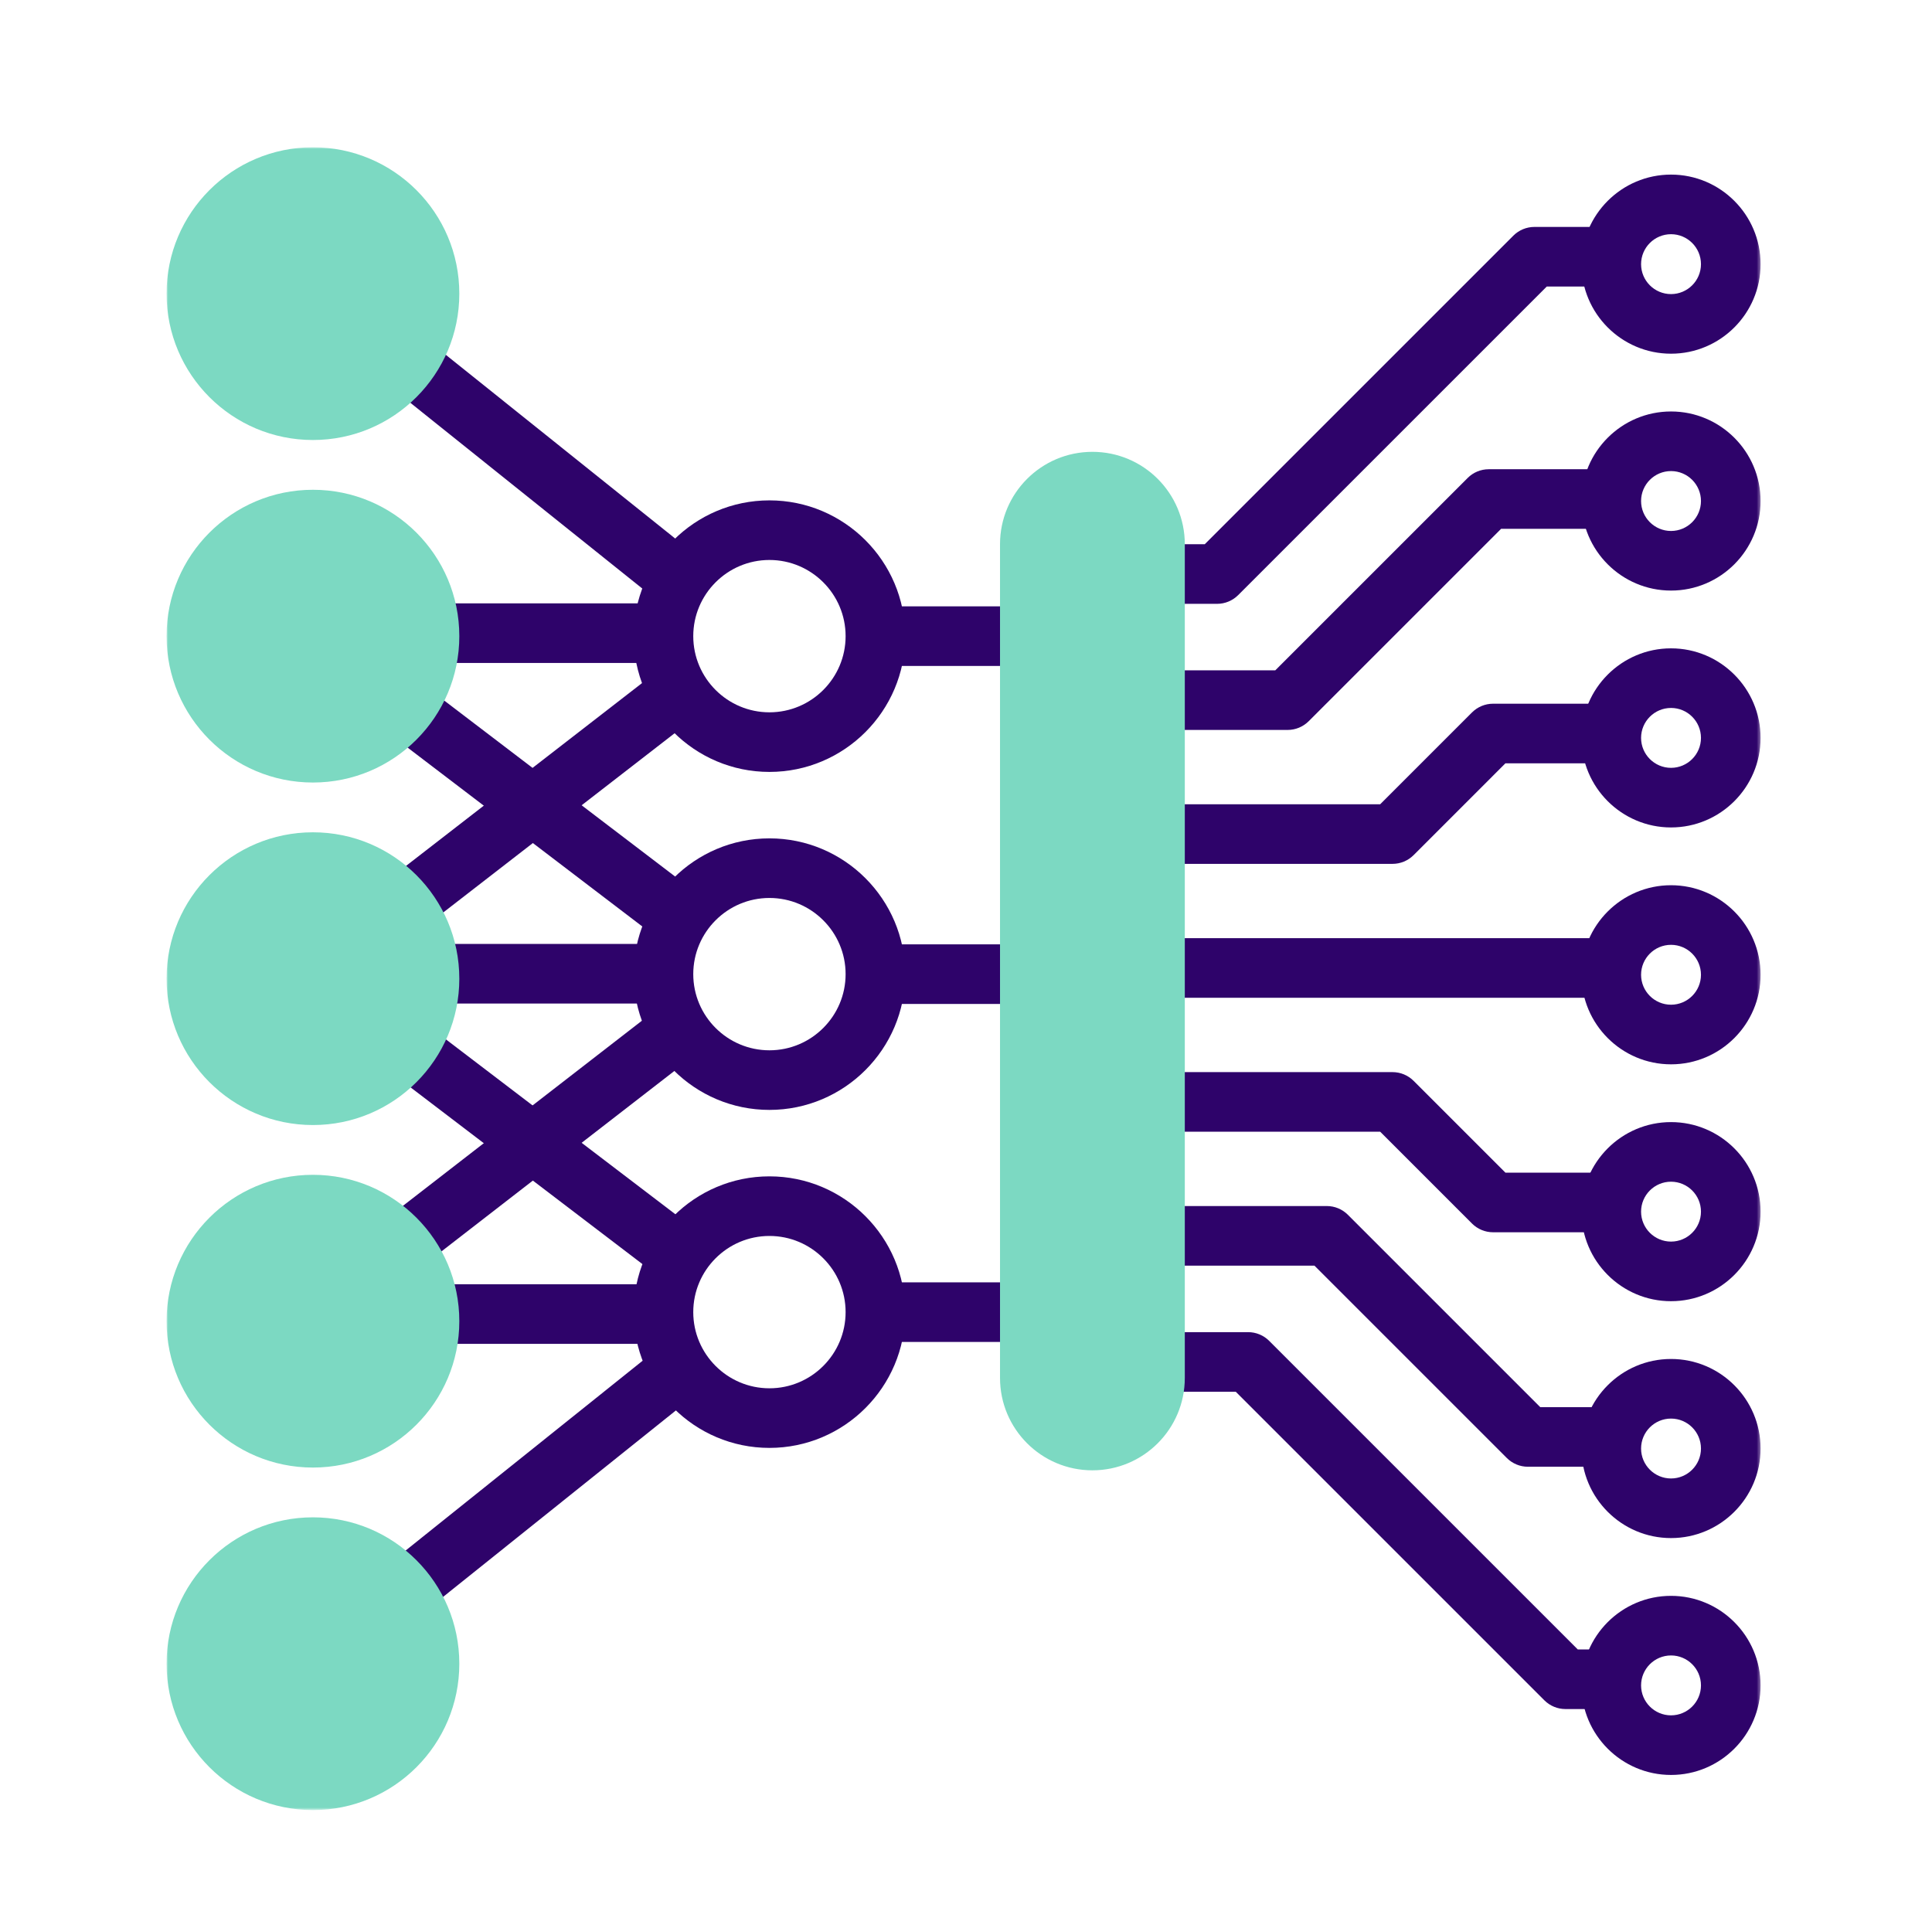 <svg xmlns="http://www.w3.org/2000/svg" xmlns:xlink="http://www.w3.org/1999/xlink" width="551" height="550" viewBox="0 0 551 550">
    <defs>
        <path id="3pppk4hima" d="M0 474.264L454.611 474.264 454.611 0 0 0z"/>
    </defs>
    <g fill="none" fill-rule="evenodd">
        <g>
            <g transform="translate(1) translate(46.5 42)">
                <path fill="#2E036A" d="M171.94 117.715c-11.98 0-21.725 9.746-21.725 21.725 0 11.98 9.746 21.725 21.725 21.725 11.979 0 21.725-9.746 21.725-21.725 0-11.979-9.746-21.725-21.725-21.725m0 60.45c-21.353 0-38.725-17.372-38.725-38.725s17.372-38.725 38.725-38.725 38.725 17.372 38.725 38.725-17.372 38.725-38.725 38.725M171.94 214.115c-11.98 0-21.725 9.746-21.725 21.725 0 11.98 9.746 21.724 21.725 21.724 11.979 0 21.725-9.745 21.725-21.724 0-11.979-9.746-21.725-21.725-21.725m0 60.45c-21.353 0-38.725-17.372-38.725-38.725s17.372-38.725 38.725-38.725 38.725 17.372 38.725 38.725-17.372 38.724-38.725 38.724M171.94 310.515c-11.98 0-21.725 9.746-21.725 21.725 0 11.979 9.746 21.725 21.725 21.725 11.979 0 21.725-9.746 21.725-21.725 0-11.98-9.746-21.725-21.725-21.725m0 60.45c-21.353 0-38.725-17.372-38.725-38.725s17.372-38.725 38.725-38.725 38.725 17.372 38.725 38.725-17.372 38.725-38.725 38.725"/>
                <mask id="5sixcxwtcb" fill="#fff">
                    <use xlink:href="#3pppk4hima"/>
                </mask>
                <path fill="#2E036A" d="M202.165 147.941L247.147 147.941 247.147 130.941 202.165 130.941zM202.165 244.34L247.147 244.34 247.147 227.34 202.165 227.34zM202.165 340.74L247.147 340.74 247.147 323.74 202.165 323.74zM299.612 130.224h-16.186v-17h12.665l88.01-88.01c1.595-1.594 3.757-2.49 6.01-2.49h19.269v17h-15.747l-88.01 88.01c-1.595 1.594-3.757 2.49-6.011 2.49M415.147 445.45H398.96c-2.253 0-4.416-.897-6.01-2.49l-88.01-88.01h-21.514v-17h25.034c2.254 0 4.416.895 6.01 2.49l88.01 88.01h12.667v17zM319.725 166.191h-36.299v-17h32.778l54.869-54.869c1.594-1.594 3.756-2.489 6.01-2.489h35.83v17h-32.309l-54.868 54.868c-1.595 1.594-3.757 2.49-6.011 2.49M349.643 204.389h-63.427v-17h59.906l26.189-26.19c1.595-1.594 3.757-2.49 6.01-2.49h36.826v17h-33.305l-26.188 26.19c-1.595 1.594-3.757 2.49-6.011 2.49M415.147 309.464h-36.825c-2.254 0-4.416-.896-6.011-2.49l-26.188-26.189h-59.907v-17h63.427c2.254 0 4.416.895 6.01 2.49l26.189 26.189h33.305v17zM412.913 376.341h-24.659c-2.254 0-4.416-.896-6.01-2.49l-54.869-54.869h-47.274v-17h50.795c2.253 0 4.416.896 6.01 2.49l54.868 54.87h21.14v17zM280.1 242.587L412.913 242.587 412.913 225.587 280.1 225.587z" mask="url(#5sixcxwtcb)"/>
                <path fill="#2E036A" d="M429.07 24.798c-4.71 0-8.541 3.832-8.541 8.541 0 4.709 3.83 8.541 8.54 8.541 4.71 0 8.542-3.832 8.542-8.541 0-4.709-3.831-8.541-8.541-8.541m0 34.082c-14.083 0-25.541-11.458-25.541-25.541s11.458-25.541 25.54-25.541c14.084 0 25.542 11.458 25.542 25.541S443.153 58.88 429.07 58.88M429.07 92.359c-4.71 0-8.541 3.831-8.541 8.541 0 4.709 3.83 8.541 8.54 8.541 4.71 0 8.542-3.832 8.542-8.541 0-4.71-3.831-8.541-8.541-8.541m0 34.082c-14.083 0-25.541-11.458-25.541-25.541s11.458-25.541 25.54-25.541c14.084 0 25.542 11.458 25.542 25.541s-11.458 25.541-25.541 25.541M429.07 159.92c-4.71 0-8.541 3.832-8.541 8.54 0 4.71 3.83 8.541 8.54 8.541 4.71 0 8.542-3.832 8.542-8.54 0-4.71-3.831-8.542-8.541-8.542m0 34.082c-14.083 0-25.541-11.458-25.541-25.54 0-14.084 11.458-25.542 25.54-25.542 14.084 0 25.542 11.458 25.542 25.541s-11.458 25.541-25.541 25.541M429.07 227.48c-4.71 0-8.541 3.832-8.541 8.542 0 4.709 3.83 8.54 8.54 8.54 4.71 0 8.542-3.831 8.542-8.54 0-4.71-3.831-8.541-8.541-8.541m0 34.082c-14.083 0-25.541-11.458-25.541-25.541s11.458-25.541 25.54-25.541c14.084 0 25.542 11.458 25.542 25.54 0 14.084-11.458 25.542-25.541 25.542M429.07 295.041c-4.71 0-8.541 3.832-8.541 8.541 0 4.71 3.83 8.541 8.54 8.541 4.71 0 8.542-3.832 8.542-8.54 0-4.71-3.831-8.542-8.541-8.542m0 34.082c-14.083 0-25.541-11.458-25.541-25.54 0-14.084 11.458-25.542 25.54-25.542 14.084 0 25.542 11.458 25.542 25.541s-11.458 25.541-25.541 25.541M429.07 362.602c-4.71 0-8.541 3.831-8.541 8.541 0 4.71 3.83 8.541 8.54 8.541 4.71 0 8.542-3.832 8.542-8.54 0-4.71-3.831-8.542-8.541-8.542m0 34.082c-14.083 0-25.541-11.458-25.541-25.54 0-14.084 11.458-25.542 25.54-25.542 14.084 0 25.542 11.458 25.542 25.541s-11.458 25.541-25.541 25.541M429.07 430.163c-4.71 0-8.541 3.832-8.541 8.54 0 4.71 3.83 8.542 8.54 8.542 4.71 0 8.542-3.832 8.542-8.541 0-4.71-3.831-8.541-8.541-8.541m0 34.082c-14.083 0-25.541-11.457-25.541-25.541 0-14.083 11.458-25.541 25.54-25.541 14.084 0 25.542 11.458 25.542 25.54 0 14.085-11.458 25.542-25.541 25.542M138.799 128.358L66.229 70.237 76.856 56.968 149.426 115.09zM76.856 415.073L66.229 401.804 138.799 343.683 149.426 356.951zM71.213 147.085L141.715 147.085 141.715 130.085 71.213 130.085zM71.213 341.284L141.715 341.284 141.715 324.284 71.213 324.284zM71.213 244.227L141.715 244.227 141.715 227.227 71.213 227.227zM136.563 222.913L58.941 163.75 69.246 150.23 146.868 209.392z" mask="url(#5sixcxwtcb)"/>
                <path fill="#2E036A" d="M69.299 225.7L58.887 212.261 138.906 150.27 149.319 163.709zM136.563 319.183L58.941 260.02 69.246 246.5 146.868 305.662z" mask="url(#5sixcxwtcb)"/>
                <path fill="#2E036A" d="M69.299 321.97L58.887 308.531 138.906 246.54 149.319 259.979z" mask="url(#5sixcxwtcb)"/>
                <path fill="#7CD9C2" d="M83.496 41.749c0 23.057-18.69 41.748-41.747 41.748C18.69 83.497 0 64.806 0 41.749S18.69 0 41.748 0c23.056 0 41.747 18.69 41.747 41.748M83.496 139.44c0 23.058-18.69 41.749-41.747 41.749C18.69 181.189 0 162.498 0 139.44c0-23.056 18.69-41.748 41.748-41.748 23.056 0 41.747 18.692 41.747 41.748M83.496 237.132c0 23.057-18.69 41.748-41.747 41.748C18.69 278.88 0 260.19 0 237.132c0-23.057 18.69-41.748 41.748-41.748 23.056 0 41.747 18.691 41.747 41.748M83.496 334.824c0 23.057-18.69 41.748-41.747 41.748C18.69 376.572 0 357.882 0 334.824c0-23.057 18.69-41.748 41.748-41.748 23.056 0 41.747 18.691 41.747 41.748M83.496 432.516c0 23.057-18.69 41.748-41.747 41.748C18.69 474.264 0 455.574 0 432.516c0-23.057 18.69-41.748 41.748-41.748 23.056 0 41.747 18.691 41.747 41.748M264.051 377.361c-14.553 0-26.35-11.798-26.35-26.35V113.22c0-14.553 11.797-26.35 26.35-26.35 14.554 0 26.352 11.797 26.352 26.35v237.79c0 14.552-11.798 26.35-26.352 26.35" mask="url(#5sixcxwtcb)"/>
            </g>
        </g>
    </g>
</svg>
